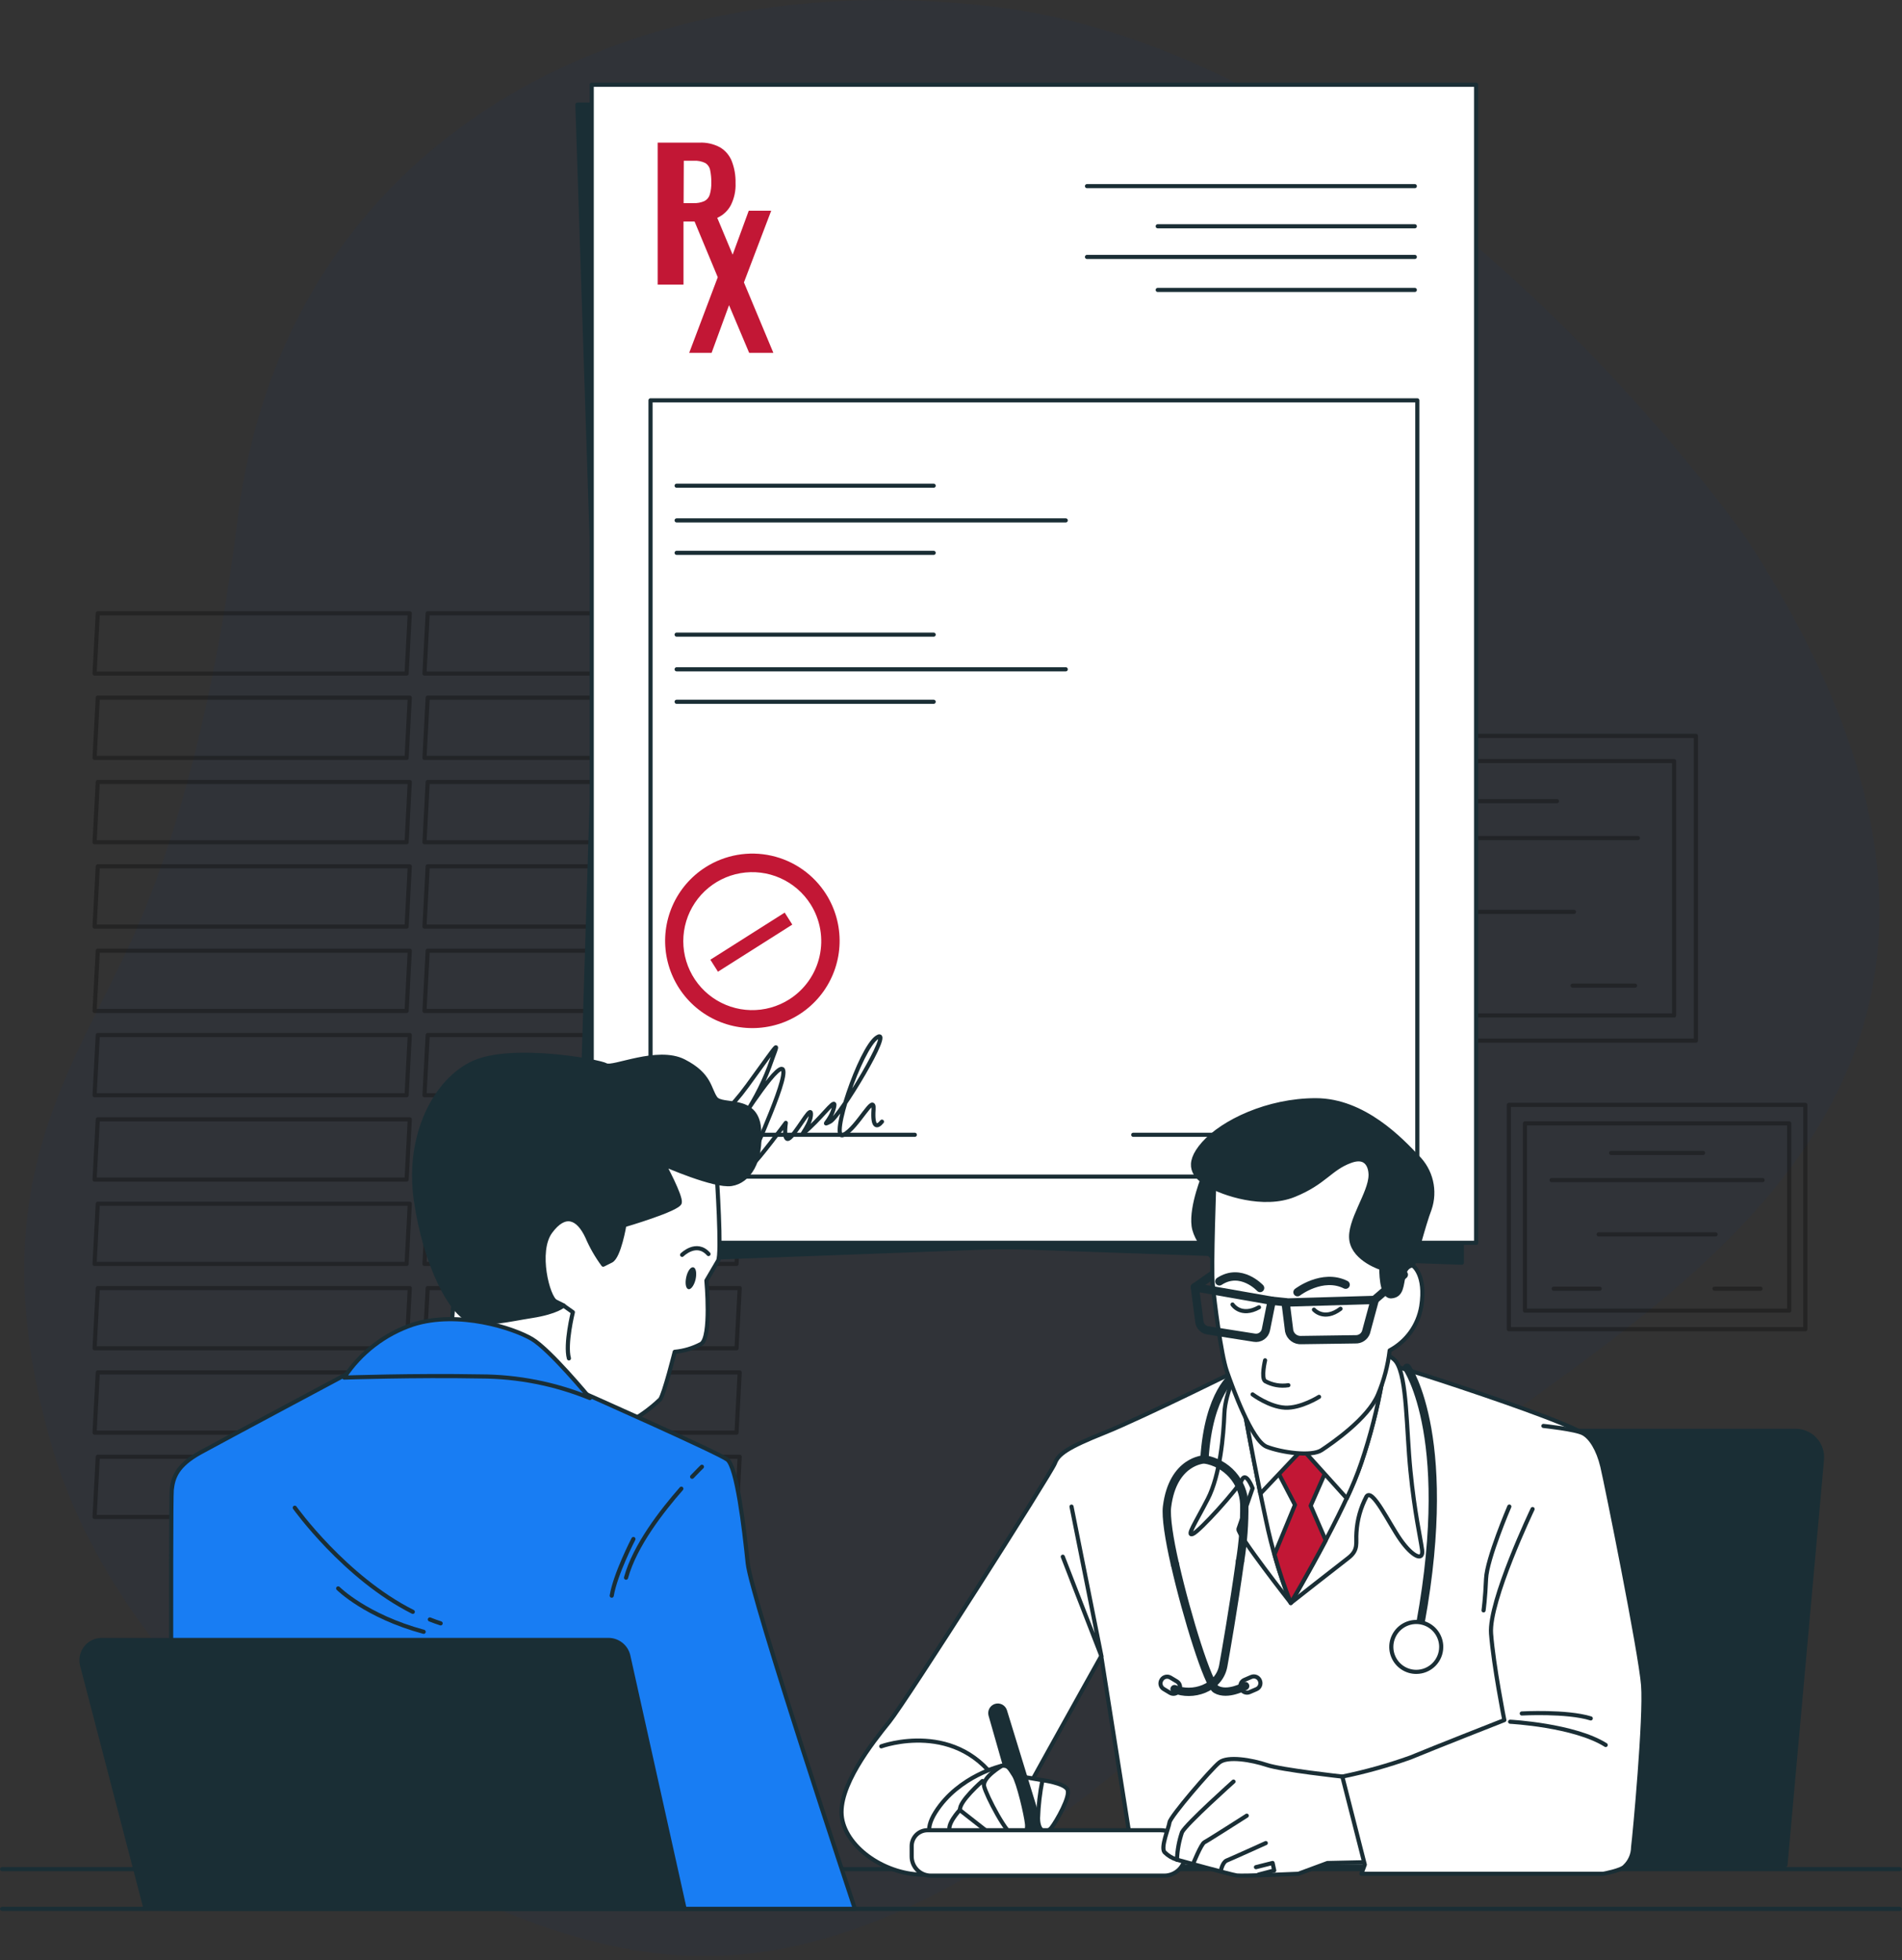 <svg width="327" height="337" viewBox="0 0 327 337" fill="none" xmlns="http://www.w3.org/2000/svg">
<rect x="0" y="0" width="327" height="337" fill="#333333" stroke="none"/>
<g clip-path="url(#clip0_900_178)">
<g opacity="0.1">
<path d="M300.32 92.68C300.32 92.68 242.9 9.97 171.13 1.19C107.81 -6.56 49.04 23.72 40.86 89.19C37.95 112.5 32.75 138.29 23.54 159.57C13.2 183.42 -4.46 203.28 9.07 249.13C22.6 294.98 79.64 336.39 121.13 336.29C162.62 336.19 201.58 298.49 233.72 264.2C265.86 229.91 368.25 197.64 300.32 92.68Z" fill="#183267"/>
</g>
<g opacity="0.3">
<path d="M69.91 115.79H16.26L16.81 105.43H70.45L69.91 115.79Z" stroke="black" stroke-width="0.71" stroke-linecap="round" stroke-linejoin="round"/>
<path d="M69.91 130.29H16.26L16.81 119.93H70.45L69.91 130.29Z" stroke="black" stroke-width="0.71" stroke-linecap="round" stroke-linejoin="round"/>
<path d="M69.91 144.79H16.26L16.81 134.43H70.45L69.91 144.79Z" stroke="black" stroke-width="0.71" stroke-linecap="round" stroke-linejoin="round"/>
<path d="M69.91 159.29H16.26L16.81 148.93H70.45L69.91 159.29Z" stroke="black" stroke-width="0.71" stroke-linecap="round" stroke-linejoin="round"/>
<path d="M69.91 173.79H16.26L16.81 163.43H70.45L69.91 173.79Z" stroke="black" stroke-width="0.71" stroke-linecap="round" stroke-linejoin="round"/>
<path d="M69.91 188.28H16.26L16.81 177.93H70.45L69.91 188.28Z" stroke="black" stroke-width="0.71" stroke-linecap="round" stroke-linejoin="round"/>
<path d="M69.91 202.78H16.26L16.81 192.43H70.45L69.91 202.78Z" stroke="black" stroke-width="0.71" stroke-linecap="round" stroke-linejoin="round"/>
<path d="M69.91 217.28H16.26L16.81 206.93H70.45L69.91 217.28Z" stroke="black" stroke-width="0.71" stroke-linecap="round" stroke-linejoin="round"/>
<path d="M69.91 231.78H16.26L16.81 221.43H70.45L69.91 231.78Z" stroke="black" stroke-width="0.71" stroke-linecap="round" stroke-linejoin="round"/>
<path d="M69.91 246.28H16.26L16.81 235.93H70.45L69.91 246.28Z" stroke="black" stroke-width="0.71" stroke-linecap="round" stroke-linejoin="round"/>
<path d="M69.91 260.78H16.26L16.81 250.43H70.45L69.91 260.78Z" stroke="black" stroke-width="0.71" stroke-linecap="round" stroke-linejoin="round"/>
<path d="M126.63 115.79H72.98L73.53 105.43H127.17L126.63 115.79Z" stroke="black" stroke-width="0.71" stroke-linecap="round" stroke-linejoin="round"/>
<path d="M126.63 130.29H72.98L73.53 119.93H127.17L126.63 130.29Z" stroke="black" stroke-width="0.71" stroke-linecap="round" stroke-linejoin="round"/>
<path d="M126.63 144.79H72.98L73.53 134.43H127.17L126.63 144.79Z" stroke="black" stroke-width="0.71" stroke-linecap="round" stroke-linejoin="round"/>
<path d="M126.63 159.29H72.98L73.53 148.93H127.17L126.63 159.29Z" stroke="black" stroke-width="0.71" stroke-linecap="round" stroke-linejoin="round"/>
<path d="M126.63 173.79H72.98L73.53 163.43H127.17L126.63 173.79Z" stroke="black" stroke-width="0.71" stroke-linecap="round" stroke-linejoin="round"/>
<path d="M126.63 188.28H72.98L73.53 177.93H127.17L126.63 188.28Z" stroke="black" stroke-width="0.71" stroke-linecap="round" stroke-linejoin="round"/>
<path d="M126.63 202.78H72.98L73.53 192.43H127.17L126.63 202.78Z" stroke="black" stroke-width="0.71" stroke-linecap="round" stroke-linejoin="round"/>
<path d="M126.63 217.28H72.98L73.53 206.93H127.17L126.63 217.28Z" stroke="black" stroke-width="0.71" stroke-linecap="round" stroke-linejoin="round"/>
<path d="M126.63 231.78H72.98L73.53 221.43H127.17L126.63 231.78Z" stroke="black" stroke-width="0.71" stroke-linecap="round" stroke-linejoin="round"/>
<path d="M126.63 246.28H72.98L73.53 235.93H127.17L126.63 246.28Z" stroke="black" stroke-width="0.71" stroke-linecap="round" stroke-linejoin="round"/>
<path d="M126.63 260.78H72.98L73.53 250.43H127.17L126.63 260.78Z" stroke="black" stroke-width="0.71" stroke-linecap="round" stroke-linejoin="round"/>
</g>
<g opacity="0.3">
<path d="M291.57 126.5H222.33V178.89H291.57V126.5Z" stroke="black" stroke-width="0.71" stroke-linecap="round" stroke-linejoin="round"/>
<path d="M287.82 130.83H226.09V174.56H287.82V130.83Z" stroke="black" stroke-width="0.71" stroke-linecap="round" stroke-linejoin="round"/>
<path d="M246.21 137.73H267.68" stroke="black" stroke-width="0.71" stroke-linecap="round" stroke-linejoin="round"/>
<path d="M232.31 144.07H281.59" stroke="black" stroke-width="0.71" stroke-linecap="round" stroke-linejoin="round"/>
<path d="M243.29 156.76H270.61" stroke="black" stroke-width="0.71" stroke-linecap="round" stroke-linejoin="round"/>
<path d="M232.8 169.44H243.53" stroke="black" stroke-width="0.71" stroke-linecap="round" stroke-linejoin="round"/>
<path d="M270.37 169.44H281.1" stroke="black" stroke-width="0.71" stroke-linecap="round" stroke-linejoin="round"/>
</g>
<g opacity="0.3">
<path d="M310.38 189.94H259.41V228.5H310.38V189.94Z" stroke="black" stroke-width="0.71" stroke-linecap="round" stroke-linejoin="round"/>
<path d="M307.61 193.12H262.18V225.31H307.61V193.12Z" stroke="black" stroke-width="0.71" stroke-linecap="round" stroke-linejoin="round"/>
<path d="M276.99 198.2H292.8" stroke="black" stroke-width="0.71" stroke-linecap="round" stroke-linejoin="round"/>
<path d="M266.76 202.87H303.03" stroke="black" stroke-width="0.71" stroke-linecap="round" stroke-linejoin="round"/>
<path d="M274.84 212.2H294.95" stroke="black" stroke-width="0.71" stroke-linecap="round" stroke-linejoin="round"/>
<path d="M267.12 221.54H275.02" stroke="black" stroke-width="0.71" stroke-linecap="round" stroke-linejoin="round"/>
<path d="M294.77 221.54H302.67" stroke="black" stroke-width="0.71" stroke-linecap="round" stroke-linejoin="round"/>
</g>
<path d="M251.33 217.07L177.33 214.5C174.283 214.393 171.233 214.393 168.18 214.5L99.27 217.06L102.27 120.29C102.39 116.62 102.38 112.95 102.27 109.29L99.27 17.99H251.27L251.33 217.07Z" fill="#1A2E35" stroke="#1A2E35" stroke-width="0.71" stroke-linecap="round" stroke-linejoin="round"/>
<path d="M253.78 14.57H101.73V213.65H253.78V14.57Z" fill="white" stroke="#1A2E35" stroke-width="0.71" stroke-linecap="round" stroke-linejoin="round"/>
<path d="M243.67 68.82H111.84V202.27H243.67V68.82Z" fill="white" stroke="#1A2E35" stroke-width="0.71" stroke-linecap="round" stroke-linejoin="round"/>
<path d="M113.07 48.92V24.52H120.24C121.482 24.464 122.717 24.747 123.81 25.34C124.717 25.886 125.42 26.715 125.81 27.7C126.27 28.895 126.49 30.169 126.46 31.45C126.52 32.779 126.238 34.102 125.64 35.29C125.137 36.229 124.339 36.977 123.37 37.42C122.28 37.882 121.104 38.107 119.92 38.08H117.51V48.92H113.07ZM117.53 34.92H119.22C119.865 34.95 120.509 34.83 121.1 34.57C121.323 34.456 121.521 34.298 121.68 34.106C121.84 33.913 121.959 33.69 122.03 33.45C122.224 32.781 122.311 32.086 122.29 31.39C122.304 30.668 122.237 29.947 122.09 29.24C122.042 28.99 121.942 28.752 121.797 28.542C121.653 28.332 121.467 28.154 121.25 28.02C120.627 27.722 119.939 27.588 119.25 27.63H117.56L117.53 34.92Z" fill="#C21735"/>
<path d="M118.49 60.66L123.4 47.66L118.64 36.22H122.8L125.96 43.78L128.73 36.22H132.59L127.9 48.55L132.96 60.66H128.8L125.34 52.46L122.34 60.66H118.49Z" fill="#C21735"/>
<path d="M186.88 32H243.24" stroke="#1A2E35" stroke-width="0.71" stroke-linecap="round" stroke-linejoin="round"/>
<path d="M186.88 44.17H243.24" stroke="#1A2E35" stroke-width="0.71" stroke-linecap="round" stroke-linejoin="round"/>
<path d="M199.04 38.9H243.24" stroke="#1A2E35" stroke-width="0.71" stroke-linecap="round" stroke-linejoin="round"/>
<path d="M199.04 49.84H243.24" stroke="#1A2E35" stroke-width="0.71" stroke-linecap="round" stroke-linejoin="round"/>
<path d="M116.33 83.5H160.52" stroke="#1A2E35" stroke-width="0.71" stroke-linecap="round" stroke-linejoin="round"/>
<path d="M116.33 95.04H160.52" stroke="#1A2E35" stroke-width="0.71" stroke-linecap="round" stroke-linejoin="round"/>
<path d="M116.33 89.46H183.23" stroke="#1A2E35" stroke-width="0.71" stroke-linecap="round" stroke-linejoin="round"/>
<path d="M116.33 109.1H160.52" stroke="#1A2E35" stroke-width="0.71" stroke-linecap="round" stroke-linejoin="round"/>
<path d="M116.33 120.64H160.52" stroke="#1A2E35" stroke-width="0.71" stroke-linecap="round" stroke-linejoin="round"/>
<path d="M116.33 115.06H183.23" stroke="#1A2E35" stroke-width="0.71" stroke-linecap="round" stroke-linejoin="round"/>
<path d="M115.38 195.08H157.28" stroke="#1A2E35" stroke-width="0.71" stroke-linecap="round" stroke-linejoin="round"/>
<path d="M194.83 195.08H236.73" stroke="#1A2E35" stroke-width="0.71" stroke-linecap="round" stroke-linejoin="round"/>
<path d="M121.29 149.09C118.791 150.683 116.819 152.98 115.624 155.692C114.43 158.404 114.065 161.409 114.576 164.329C115.088 167.248 116.453 169.95 118.498 172.094C120.544 174.238 123.179 175.729 126.071 176.377C128.963 177.025 131.982 176.802 134.747 175.736C137.513 174.669 139.9 172.808 141.608 170.386C143.317 167.965 144.269 165.091 144.346 162.129C144.423 159.166 143.621 156.247 142.04 153.74C140.986 152.069 139.613 150.622 137.998 149.483C136.383 148.344 134.559 147.535 132.631 147.103C130.703 146.671 128.709 146.624 126.762 146.965C124.816 147.306 122.956 148.028 121.29 149.09ZM135.68 171.81C133.699 173.065 131.39 173.704 129.045 173.647C126.7 173.59 124.425 172.839 122.507 171.489C120.589 170.139 119.114 168.25 118.27 166.062C117.425 163.874 117.248 161.485 117.761 159.196C118.274 156.908 119.454 154.823 121.152 153.205C122.85 151.587 124.99 150.508 127.301 150.106C129.611 149.704 131.989 149.996 134.134 150.946C136.279 151.895 138.094 153.459 139.35 155.44C140.184 156.756 140.751 158.223 141.018 159.758C141.285 161.293 141.247 162.865 140.906 164.385C140.566 165.906 139.929 167.344 139.032 168.618C138.135 169.892 136.996 170.976 135.68 171.81Z" fill="#C21735"/>
<path d="M134.908 156.885L122.128 164.983L123.434 167.044L136.214 158.946L134.908 156.885Z" fill="#C21735"/>
<path d="M122.09 190.34C122.09 190.34 122.29 195.1 128.5 186.61C134.71 178.12 133.89 178.74 132.23 183.5C130.966 186.806 129.285 189.938 127.23 192.82C127.23 192.82 134.69 181.02 134.69 184.33C134.69 187.64 127.69 201.72 129.1 200.48C130.51 199.24 135.1 193.03 135.1 193.03C135.1 193.03 134.48 197.17 136.1 195.31C137.72 193.45 139.62 189.71 139.41 191.78C139.2 193.85 136.51 196.34 139.2 193.86C141.89 191.38 143.97 188.26 143.34 190.54C142.71 192.82 141.07 193.65 142.72 192.82C144.37 191.99 153.72 176.46 150.8 178.32C147.88 180.18 142.52 196.32 145 195.1C147.48 193.88 150.39 187.64 150.18 190.75C149.97 193.86 150.8 193.86 151.63 192.82" stroke="#1A2E35" stroke-width="0.71" stroke-linecap="round" stroke-linejoin="round"/>
<path d="M326.59 321.32H0.36" stroke="#1A2E35" stroke-width="0.71" stroke-linecap="round" stroke-linejoin="round"/>
<path d="M326.59 328.15H0.36" stroke="#1A2E35" stroke-width="0.71" stroke-linecap="round" stroke-linejoin="round"/>
<path d="M308.71 245.97H239.54C238.447 245.968 237.391 246.361 236.564 247.075C235.738 247.79 235.196 248.779 235.04 249.86L224.7 320.62H306.96L313.24 250.92C313.295 250.291 313.22 249.658 313.017 249.06C312.815 248.463 312.49 247.914 312.064 247.448C311.638 246.983 311.12 246.611 310.543 246.356C309.965 246.102 309.341 245.97 308.71 245.97Z" fill="#1A2E35" stroke="#1A2E35" stroke-width="0.71" stroke-linecap="round" stroke-linejoin="round"/>
<path d="M215.07 234.42C215.07 234.42 196.36 243.71 189.93 246.28C183.5 248.85 181.93 249.99 181.36 251.56C180.79 253.13 155.79 292.41 152.9 295.98C150.01 299.55 143.9 307.27 144.76 312.55C145.62 317.83 152.47 322.41 159.04 322.27C165.61 322.13 169.76 320.84 170.47 318.98C171.18 317.12 189.33 284.7 189.33 284.7L195.04 320.84H268.04C268.04 320.84 273.75 271.42 273.75 264.13C273.75 256.84 275.18 248.28 272.18 246.42C269.18 244.56 256.76 240.28 247.61 237.28C238.46 234.28 235.61 233.71 233.47 233.71C231.33 233.71 215.07 234.42 215.07 234.42Z" fill="white" stroke="#1A2E35" stroke-width="0.71" stroke-linecap="round" stroke-linejoin="round"/>
<path d="M213.07 234.71C213.07 234.71 210.64 239.28 210.5 242.99C210.36 246.7 209.78 253.56 207.64 257.7C205.5 261.84 203.93 264.13 205.07 263.7C206.21 263.27 212.78 255.99 213.5 254.42C214.22 252.85 215.35 255.85 215.35 255.85C215.35 255.85 213.21 261.99 212.92 262.85C212.63 263.71 221.92 275.56 221.92 275.56C221.92 275.56 229.92 269.27 231.78 267.85C233.64 266.43 233.06 265.27 233.21 263.42C233.337 261.275 233.92 259.182 234.92 257.28C235.92 255.7 238.78 261.85 240.78 264.7C242.78 267.55 244.78 268.56 244.49 266.42C244.2 264.28 243.21 260.13 242.49 252.85C241.77 245.57 241.92 236.85 240.06 234.14C238.2 231.43 228.46 230.88 222.06 230.42C220.311 230.226 218.542 230.525 216.953 231.283C215.365 232.041 214.02 233.228 213.07 234.71Z" fill="white" stroke="#1A2E35" stroke-width="0.71" stroke-linecap="round" stroke-linejoin="round"/>
<path d="M184.22 259L189.36 284.7L182.72 267.61" stroke="#1A2E35" stroke-width="0.71" stroke-linecap="round" stroke-linejoin="round"/>
<path d="M213.78 241.56C213.78 241.56 215.78 252.7 217.64 261.27C218.654 266.145 220.079 270.926 221.9 275.56C221.9 275.56 231.33 259.7 234.04 251.42C235.585 246.851 236.782 242.17 237.62 237.42H213.78V241.56Z" stroke="#1A2E35" stroke-width="0.71" stroke-linecap="round" stroke-linejoin="round"/>
<path d="M224.21 245.42L219.07 251.85L222.64 258.7L219.12 267.22C219.892 270.051 220.827 272.836 221.92 275.56C221.92 275.56 224.86 270.61 227.92 264.8L225.34 258.85L228.48 251.7L224.21 245.42Z" fill="#C21735" stroke="#1A2E35" stroke-width="0.71" stroke-linecap="round" stroke-linejoin="round"/>
<path d="M213.78 237.42V241.56C213.78 241.56 215.16 249.25 216.69 256.77L223.92 249.13L231.54 257.58C232.499 255.577 233.34 253.52 234.06 251.42C235.605 246.851 236.802 242.17 237.64 237.42H213.78Z" fill="white" stroke="#1A2E35" stroke-width="0.71" stroke-linecap="round" stroke-linejoin="round"/>
<path d="M151.51 300.21C151.51 300.21 164.85 295.34 172.05 307.21" stroke="#1A2E35" stroke-width="0.71" stroke-linecap="round" stroke-linejoin="round"/>
<path d="M172.28 303.54C172.28 303.54 164.82 305.23 160.83 311.54C156.84 317.85 164.94 318.6 167.18 318.6C169.42 318.6 171.53 317.1 171.65 316.32C171.77 315.54 174.7 308.01 174.59 306.25C174.57 305.603 174.33 304.982 173.91 304.49C173.49 303.997 172.916 303.662 172.28 303.54Z" fill="white" stroke="#1A2E35" stroke-width="0.71" stroke-linecap="round" stroke-linejoin="round"/>
<path d="M168.9 306.17C168.9 306.17 164.78 309.76 165.06 311.17C165.34 312.58 171.45 318.1 172.63 317.31C172.843 317.201 173.032 317.051 173.187 316.869C173.342 316.687 173.459 316.476 173.532 316.249C173.606 316.021 173.634 315.781 173.614 315.543C173.595 315.305 173.529 315.073 173.42 314.86C173.03 314.33 168.9 306.17 168.9 306.17Z" fill="white" stroke="#1A2E35" stroke-width="0.71" stroke-linecap="round" stroke-linejoin="round"/>
<path d="M165.01 311.16C165.01 311.16 162.58 313.74 163.37 314.92C164.16 316.1 169.71 319.1 171.15 318.2C172.59 317.3 171.65 316.36 171.65 316.36L165.01 311.16Z" fill="white" stroke="#1A2E35" stroke-width="0.71" stroke-linecap="round" stroke-linejoin="round"/>
<path d="M179.22 306.03L174.26 305.17L175.43 312.31L180.49 312.47L179.22 306.03Z" fill="white" stroke="#1A2E35" stroke-width="0.71" stroke-linecap="round" stroke-linejoin="round"/>
<path d="M170.29 294.81L176.1 315.16L178.92 317.73V314.11L172.78 294.11C172.729 293.944 172.645 293.79 172.533 293.657C172.422 293.524 172.284 293.415 172.129 293.336C171.974 293.258 171.805 293.212 171.631 293.2C171.458 293.189 171.284 293.213 171.12 293.27C170.815 293.377 170.561 293.595 170.407 293.88C170.254 294.164 170.212 294.496 170.29 294.81Z" fill="#1A2E35" stroke="#1A2E35" stroke-width="0.71" stroke-linecap="round" stroke-linejoin="round"/>
<path d="M172.28 303.54C172.28 303.54 168.85 305.54 169.19 307.07C169.53 308.6 173.19 315.71 174.57 315.8C175.95 315.89 176.72 315.05 176.57 313.55C176.42 312.05 175.12 306.42 174.31 305.17C173.5 303.92 173.33 303.47 172.28 303.54Z" fill="white" stroke="#1A2E35" stroke-width="0.71" stroke-linecap="round" stroke-linejoin="round"/>
<path d="M179.22 306.03C179.22 306.03 182.87 306.49 183.51 307.61C184.15 308.73 181.59 313.16 180.78 314.18C179.97 315.2 178.5 315.18 178.46 312.58C178.531 310.379 178.785 308.188 179.22 306.03Z" fill="white" stroke="#1A2E35" stroke-width="0.71" stroke-linecap="round" stroke-linejoin="round"/>
<path d="M159.47 314.63H199.53C200.65 314.63 201.725 315.074 202.518 315.865C203.311 316.657 203.757 317.73 203.76 318.85C203.76 319.802 203.382 320.715 202.709 321.389C202.035 322.062 201.122 322.44 200.17 322.44H160.03C159.598 322.44 159.17 322.355 158.771 322.19C158.372 322.024 158.009 321.782 157.704 321.476C157.398 321.171 157.156 320.808 156.99 320.409C156.825 320.01 156.74 319.582 156.74 319.15V317.35C156.74 316.992 156.811 316.637 156.948 316.307C157.085 315.976 157.287 315.676 157.54 315.423C157.794 315.17 158.095 314.97 158.426 314.834C158.757 314.698 159.112 314.629 159.47 314.63Z" fill="white" stroke="#1A2E35" stroke-width="0.71" stroke-linecap="round" stroke-linejoin="round"/>
<path d="M230.78 305.41C230.78 305.41 220.35 304.27 217.78 303.41C215.21 302.55 211.07 301.84 209.64 302.98C208.21 304.12 201.21 312.27 201.07 313.27C200.93 314.27 199.5 317.55 200.21 318.41C200.808 319.007 201.543 319.45 202.35 319.7C202.35 319.7 211.64 322.27 212.64 322.41C213.64 322.55 223.21 322.12 223.21 322.12L228.21 320.27L235.21 320.12C235.21 320.12 235.35 322.41 235.49 316.84C235.63 311.27 230.78 305.41 230.78 305.41Z" fill="white" stroke="#1A2E35" stroke-width="0.71" stroke-linecap="round" stroke-linejoin="round"/>
<path d="M202.35 319.7C202.404 318.093 202.694 316.503 203.21 314.98C203.93 313.55 212.07 306.27 212.07 306.27" stroke="#1A2E35" stroke-width="0.71" stroke-linecap="round" stroke-linejoin="round"/>
<path d="M205.07 320.55C205.07 320.55 206.5 316.98 207.07 316.7C207.64 316.42 214.35 312.13 214.35 312.13" stroke="#1A2E35" stroke-width="0.71" stroke-linecap="round" stroke-linejoin="round"/>
<path d="M209.9 321.55C209.9 321.55 210.19 320.12 210.9 319.84C211.61 319.56 217.62 316.84 217.62 316.84" stroke="#1A2E35" stroke-width="0.71" stroke-linecap="round" stroke-linejoin="round"/>
<path d="M216.36 322.26L219.07 321.55L218.79 320.26L215.93 320.98" stroke="#1A2E35" stroke-width="0.71" stroke-linecap="round" stroke-linejoin="round"/>
<path d="M263.49 259.42C263.49 259.42 255.92 275.27 256.35 280.84C256.78 286.41 258.63 295.7 258.63 295.7C258.63 295.7 246.63 300.41 242.49 302.13C238.669 303.498 234.756 304.594 230.78 305.41L234.64 320.55L234.06 322.12H275.63C275.63 322.12 278.77 321.55 279.34 320.84C279.787 320.416 280.144 319.906 280.39 319.34C280.635 318.775 280.765 318.166 280.77 317.55C281.06 315.27 282.92 295.27 282.49 289.7C282.06 284.13 276.2 255.13 275.49 252.13C274.78 249.13 273.49 247.13 272.2 246.42C270.91 245.71 265.35 245.13 265.35 245.13" fill="white"/>
<path d="M263.49 259.42C263.49 259.42 255.92 275.27 256.35 280.84C256.78 286.41 258.63 295.7 258.63 295.7C258.63 295.7 246.63 300.41 242.49 302.13C238.669 303.498 234.756 304.594 230.78 305.41L234.64 320.55L234.06 322.12H275.63C275.63 322.12 278.77 321.55 279.34 320.84C279.787 320.416 280.144 319.906 280.39 319.34C280.635 318.775 280.765 318.166 280.77 317.55C281.06 315.27 282.92 295.27 282.49 289.7C282.06 284.13 276.2 255.13 275.49 252.13C274.78 249.13 273.49 247.13 272.2 246.42C270.91 245.71 265.35 245.13 265.35 245.13" stroke="#1A2E35" stroke-width="0.71" stroke-linecap="round" stroke-linejoin="round"/>
<path d="M259.63 295.98C259.63 295.98 270.63 296.56 276.06 299.98" stroke="#1A2E35" stroke-width="0.71" stroke-linecap="round" stroke-linejoin="round"/>
<path d="M261.63 294.56C261.63 294.56 269.35 294.13 273.49 295.41" stroke="#1A2E35" stroke-width="0.71" stroke-linecap="round" stroke-linejoin="round"/>
<path d="M259.49 258.99C259.49 258.99 255.63 267.99 255.49 271.42C255.35 274.85 255.06 276.84 255.06 276.84" stroke="#1A2E35" stroke-width="0.71" stroke-linecap="round" stroke-linejoin="round"/>
<path d="M241.9 235.14C241.9 235.14 250.61 247.56 243.61 282.14" stroke="#1A2E35" stroke-width="1.43" stroke-linecap="round" stroke-linejoin="round"/>
<path d="M247.78 283.13C247.782 282.281 247.532 281.451 247.062 280.744C246.592 280.037 245.922 279.486 245.139 279.159C244.355 278.833 243.492 278.747 242.659 278.911C241.826 279.076 241.061 279.483 240.46 280.083C239.859 280.683 239.45 281.447 239.283 282.279C239.117 283.112 239.201 283.975 239.526 284.759C239.85 285.544 240.4 286.214 241.106 286.686C241.811 287.158 242.641 287.41 243.49 287.41C244.626 287.41 245.716 286.959 246.52 286.157C247.324 285.355 247.777 284.266 247.78 283.13Z" fill="white" stroke="#1A2E35" stroke-width="0.71" stroke-linecap="round" stroke-linejoin="round"/>
<path d="M212.21 236.42C212.21 236.42 207.78 239.28 207.07 250.85" stroke="#1A2E35" stroke-width="1.43" stroke-linecap="round" stroke-linejoin="round"/>
<path d="M213.19 268.37C212.11 276.18 210.64 284.56 210.31 286.37C209.6 290.29 204.93 291.67 201.93 290.37" stroke="#1A2E35" stroke-width="1.43" stroke-linecap="round" stroke-linejoin="round"/>
<path d="M202 268.92C201 264.55 200.42 260.75 200.64 259.02C201.64 251.02 207.07 250.88 207.07 250.88C208.928 251.173 210.627 252.102 211.876 253.508C213.126 254.914 213.848 256.71 213.92 258.59C213.965 261.875 213.721 265.158 213.19 268.4" stroke="#1A2E35" stroke-width="1.43" stroke-linecap="round" stroke-linejoin="round"/>
<path d="M214.07 289.84C214.07 289.84 211.07 291.56 209.07 290.41C207.72 289.64 204.07 278.01 202 268.89" stroke="#1A2E35" stroke-width="1.43" stroke-linecap="round" stroke-linejoin="round"/>
<path d="M215.118 288.286L213.933 288.797C213.365 289.041 213.103 289.7 213.348 290.268L213.364 290.305C213.609 290.873 214.268 291.135 214.836 290.89L216.02 290.38C216.588 290.135 216.85 289.476 216.605 288.908L216.59 288.871C216.345 288.303 215.686 288.041 215.118 288.286Z" stroke="#1A2E35" stroke-width="0.71" stroke-linecap="round" stroke-linejoin="round"/>
<path d="M202.339 289.061L201.233 288.397C200.703 288.078 200.015 288.25 199.696 288.78L199.676 288.814C199.357 289.345 199.529 290.033 200.059 290.351L201.165 291.015C201.695 291.334 202.383 291.162 202.702 290.632L202.722 290.598C203.041 290.067 202.869 289.379 202.339 289.061Z" stroke="#1A2E35" stroke-width="0.71" stroke-linecap="round" stroke-linejoin="round"/>
<path d="M207.07 201.85C207.07 201.85 204.78 207.28 205.21 210.71C205.64 214.14 210.21 217.85 210.21 217.85C210.21 217.85 211.78 202.57 211.78 202C211.78 201.43 208.9 200.14 207.07 201.85Z" fill="#1A2E35" stroke="#1A2E35" stroke-width="0.71" stroke-linecap="round" stroke-linejoin="round"/>
<path d="M205.43 221.28L208.47 219.16" stroke="#1A2E35" stroke-width="1.43" stroke-linecap="round" stroke-linejoin="round"/>
<path d="M208.78 202.85C208.78 202.85 208.21 217.99 208.5 220.85C208.79 223.71 209.92 232.85 210.92 235.71C211.92 238.57 215.21 247.71 217.78 248.71C220.35 249.71 225.49 250.43 227.21 249.29C228.93 248.15 235.21 243.86 236.92 239.72C237.939 237.303 238.612 234.755 238.92 232.15C240.344 231.388 241.574 230.309 242.516 228.997C243.457 227.684 244.085 226.173 244.35 224.58C245.21 219.15 242.92 217.58 242.92 217.58L243.06 208.15C243.06 208.15 241.49 201.58 237.35 198.01C233.21 194.44 228.35 194.15 223.35 196.86C218.35 199.57 208.78 202.85 208.78 202.85Z" fill="white" stroke="#1A2E35" stroke-width="0.71" stroke-linecap="round" stroke-linejoin="round"/>
<path d="M235.64 202C235.64 202 235.78 198.28 232.21 199.57C228.64 200.86 227.78 203.28 222.49 205.43C217.2 207.58 210.21 205.14 207.78 203.71C205.35 202.28 203.64 200.28 206.93 196.57C210.22 192.86 217.93 189.14 226.21 189.14C234.49 189.14 240.92 196 243.63 198.85C244.805 199.992 245.631 201.444 246.011 203.038C246.392 204.631 246.312 206.3 245.78 207.85C244.78 210.42 242.92 217.57 242.92 217.57C242.92 217.57 241.78 217.42 241.35 219.14C240.92 220.86 241.06 222.71 239.21 222.85C237.36 222.99 237.49 217.99 237.49 217.99C237.49 217.99 232.92 216.57 232.35 213.28C231.78 209.99 235.64 205.14 235.64 202Z" fill="#1A2E35" stroke="#1A2E35" stroke-width="0.71" stroke-linecap="round" stroke-linejoin="round"/>
<path d="M218.64 223.61L205.43 221.29L206.2 227.21C206.245 227.581 206.411 227.927 206.67 228.196C206.93 228.465 207.271 228.642 207.64 228.7L215.64 229.96C216.086 230.039 216.546 229.94 216.92 229.684C217.294 229.428 217.553 229.035 217.64 228.59L218.64 223.61Z" stroke="#1A2E35" stroke-width="1.43" stroke-linecap="round" stroke-linejoin="round"/>
<path d="M221.03 223.92L236.35 223.47L234.85 229.02C234.717 229.392 234.469 229.711 234.141 229.93C233.814 230.15 233.424 230.259 233.03 230.24L223.74 230.37C223.26 230.405 222.783 230.266 222.397 229.977C222.011 229.689 221.742 229.271 221.64 228.8L221.03 223.92Z" stroke="#1A2E35" stroke-width="1.43" stroke-linecap="round" stroke-linejoin="round"/>
<path d="M218.64 223.61L221.03 223.86" stroke="#1A2E35" stroke-width="1.43" stroke-linecap="round" stroke-linejoin="round"/>
<path d="M236.35 223.42L241.35 219.13" stroke="#1A2E35" stroke-width="1.43" stroke-linecap="round" stroke-linejoin="round"/>
<path d="M223.07 222.14C223.07 222.14 227.35 218.85 231.35 220.85" stroke="#1A2E35" stroke-width="1.43" stroke-linecap="round" stroke-linejoin="round"/>
<path d="M216.64 221.42C216.64 221.42 213.35 217.85 209.64 220.28" stroke="#1A2E35" stroke-width="1.43" stroke-linecap="round" stroke-linejoin="round"/>
<path d="M217.5 233.85C217.5 233.85 216.78 236.85 217.5 237.42C218.717 238.095 220.125 238.345 221.5 238.13" stroke="#1A2E35" stroke-width="0.71" stroke-linecap="round" stroke-linejoin="round"/>
<path d="M215.35 239.71C215.35 239.71 218.21 241.85 220.92 241.99C223.63 242.13 226.78 240.13 226.78 240.13" stroke="#1A2E35" stroke-width="0.71" stroke-linecap="round" stroke-linejoin="round"/>
<path d="M225.9 225.14C225.9 225.14 227.62 227.14 230.47 224.99" stroke="#1A2E35" stroke-width="0.71" stroke-linecap="round" stroke-linejoin="round"/>
<path d="M211.9 224.26C211.9 224.26 213.33 226.47 216.45 224.74" stroke="#1A2E35" stroke-width="0.71" stroke-linecap="round" stroke-linejoin="round"/>
<path d="M123.22 201.98C123.22 201.98 124.13 215.6 123.45 216.73L121.45 220.14C121.45 220.14 122.35 229.89 120.54 231.03C119.132 231.779 117.588 232.241 116 232.39C116 232.39 114.18 239.65 113.5 240.56C111.688 242.296 109.625 243.749 107.38 244.87C106.02 245.32 101.7 245.55 91.49 239.42C81.28 233.29 77.43 231.25 77.65 227.85C77.87 224.45 78.33 220.59 78.33 220.59C78.33 220.59 79.47 204.25 81.51 199.26C83.55 194.27 109.42 191.55 115.09 192.91C120.76 194.27 123.22 201.98 123.22 201.98Z" fill="white" stroke="#1A2E35" stroke-width="0.71" stroke-linecap="round" stroke-linejoin="round"/>
<path d="M96.9 224.45L98.49 225.58C98.49 225.58 97.13 231.03 97.81 233.52" stroke="#1A2E35" stroke-width="0.71" stroke-linecap="round" stroke-linejoin="round"/>
<path d="M119.59 219.92C119.36 220.92 118.81 221.72 118.36 221.62C117.91 221.52 117.75 220.62 117.98 219.56C118.21 218.5 118.75 217.76 119.2 217.86C119.65 217.96 119.82 218.85 119.59 219.92Z" fill="#1A2E35"/>
<path d="M117.27 215.72C117.27 215.72 119.74 213.24 121.81 215.58" stroke="#1A2E35" stroke-width="0.71" stroke-linecap="round" stroke-linejoin="round"/>
<path d="M114.14 200.17C114.14 200.17 117.09 205.61 116.87 206.75C116.65 207.89 107.34 210.61 107.34 210.61C107.34 210.61 106.43 216.05 105.07 216.73L103.71 217.41C102.62 215.934 101.704 214.336 100.98 212.65C99.4 209.24 97.13 208.34 94.63 211.74C92.13 215.14 94.18 223.09 95.54 223.74L96.9 224.42C96.9 224.42 95.77 225.55 91.45 226.23C87.13 226.91 83.97 227.82 80.79 226.91C77.61 226 73.07 217.38 71.49 206.26C69.91 195.14 74.89 185.62 81.49 182.67C88.09 179.72 103.05 182.44 104.18 183.12C105.31 183.8 113.03 180.12 117.57 182.44C122.11 184.76 121.88 187.2 123.01 188.79C124.14 190.38 130.01 188.34 130.5 194.01C130.99 199.68 128.69 203.09 125.74 203.54C122.79 203.99 114.14 200.17 114.14 200.17Z" fill="#1A2E35" stroke="#1A2E35" stroke-width="0.71" stroke-linecap="round" stroke-linejoin="round"/>
<path d="M60.42 235.79C60.42 235.79 38.67 247.39 34.53 249.66C30.39 251.93 29.77 254.01 29.53 256.08C29.29 258.15 29.53 328.15 29.53 328.15H146.98C146.98 328.15 129.17 274.72 128.55 268.72C127.93 262.72 126.69 252.15 125.03 250.91C123.37 249.67 99.97 239.31 99.97 239.31C99.97 239.31 94.38 233.31 81.12 233.31C67.86 233.31 60.42 235.79 60.42 235.79Z" fill="#187DF3" stroke="#1A2E35" stroke-width="0.71" stroke-linecap="round" stroke-linejoin="round"/>
<path d="M73.9 278.4C74.51 278.64 75.13 278.87 75.76 279.07L73.9 278.4Z" fill="#187DF3"/>
<path d="M73.9 278.4C74.51 278.64 75.13 278.87 75.76 279.07" stroke="#1A2E35" stroke-width="0.71" stroke-linecap="round" stroke-linejoin="round"/>
<path d="M50.68 259.19C50.68 259.19 59.25 271.19 70.97 277.09L50.68 259.19Z" fill="#187DF3"/>
<path d="M50.68 259.19C50.68 259.19 59.25 271.19 70.97 277.09" stroke="#1A2E35" stroke-width="0.71" stroke-linecap="round" stroke-linejoin="round"/>
<path d="M58.14 273.06C58.14 273.06 62.9 277.83 72.84 280.52L58.14 273.06Z" fill="#187DF3"/>
<path d="M58.14 273.06C58.14 273.06 62.9 277.83 72.84 280.52" stroke="#1A2E35" stroke-width="0.71" stroke-linecap="round" stroke-linejoin="round"/>
<path d="M117.14 255.92C113.84 259.68 109.14 265.69 107.63 271.22L117.14 255.92Z" fill="#187DF3"/>
<path d="M117.14 255.92C113.84 259.68 109.14 265.69 107.63 271.22" stroke="#1A2E35" stroke-width="0.71" stroke-linecap="round" stroke-linejoin="round"/>
<path d="M120.68 252.15C120.68 252.15 120.02 252.78 118.99 253.87L120.68 252.15Z" fill="#187DF3"/>
<path d="M120.68 252.15C120.68 252.15 120.02 252.78 118.99 253.87" stroke="#1A2E35" stroke-width="0.71" stroke-linecap="round" stroke-linejoin="round"/>
<path d="M108.9 264.57C108.9 264.57 105.79 270.57 105.17 274.31L108.9 264.57Z" fill="#187DF3"/>
<path d="M108.9 264.57C108.9 264.57 105.79 270.57 105.17 274.31" stroke="#1A2E35" stroke-width="0.71" stroke-linecap="round" stroke-linejoin="round"/>
<path d="M59.17 236.82C59.17 236.82 71.17 236.41 82.57 236.62C89.035 236.632 95.436 237.895 101.42 240.34C101.42 240.34 94.59 232.06 91.48 230.2C88.37 228.34 78.85 225.2 70.98 227.71C66.137 229.344 61.98 232.55 59.17 236.82Z" fill="#187DF3" stroke="#1A2E35" stroke-width="0.71" stroke-linecap="round" stroke-linejoin="round"/>
<path d="M25.02 328.1L14.07 286.1C13.97 285.593 13.983 285.07 14.108 284.568C14.234 284.067 14.47 283.599 14.798 283.2C15.126 282.8 15.538 282.478 16.005 282.257C16.473 282.036 16.983 281.921 17.5 281.92H104.6C105.401 281.92 106.178 282.193 106.802 282.695C107.425 283.197 107.859 283.898 108.03 284.68L117.7 328.15" fill="#1A2E35"/>
<path d="M25.02 328.1L14.07 286.1C13.97 285.593 13.983 285.07 14.108 284.568C14.234 284.067 14.47 283.599 14.798 283.2C15.126 282.8 15.538 282.478 16.005 282.257C16.473 282.036 16.983 281.921 17.5 281.92H104.6C105.401 281.92 106.178 282.193 106.802 282.695C107.425 283.197 107.859 283.898 108.03 284.68L117.7 328.15" stroke="#1A2E35" stroke-width="0.71" stroke-linecap="round" stroke-linejoin="round"/>
</g>
<defs>
<clipPath id="clip0_900_178">
<rect width="326.94" height="336.24" fill="white"/>
</clipPath>
</defs>
</svg>
